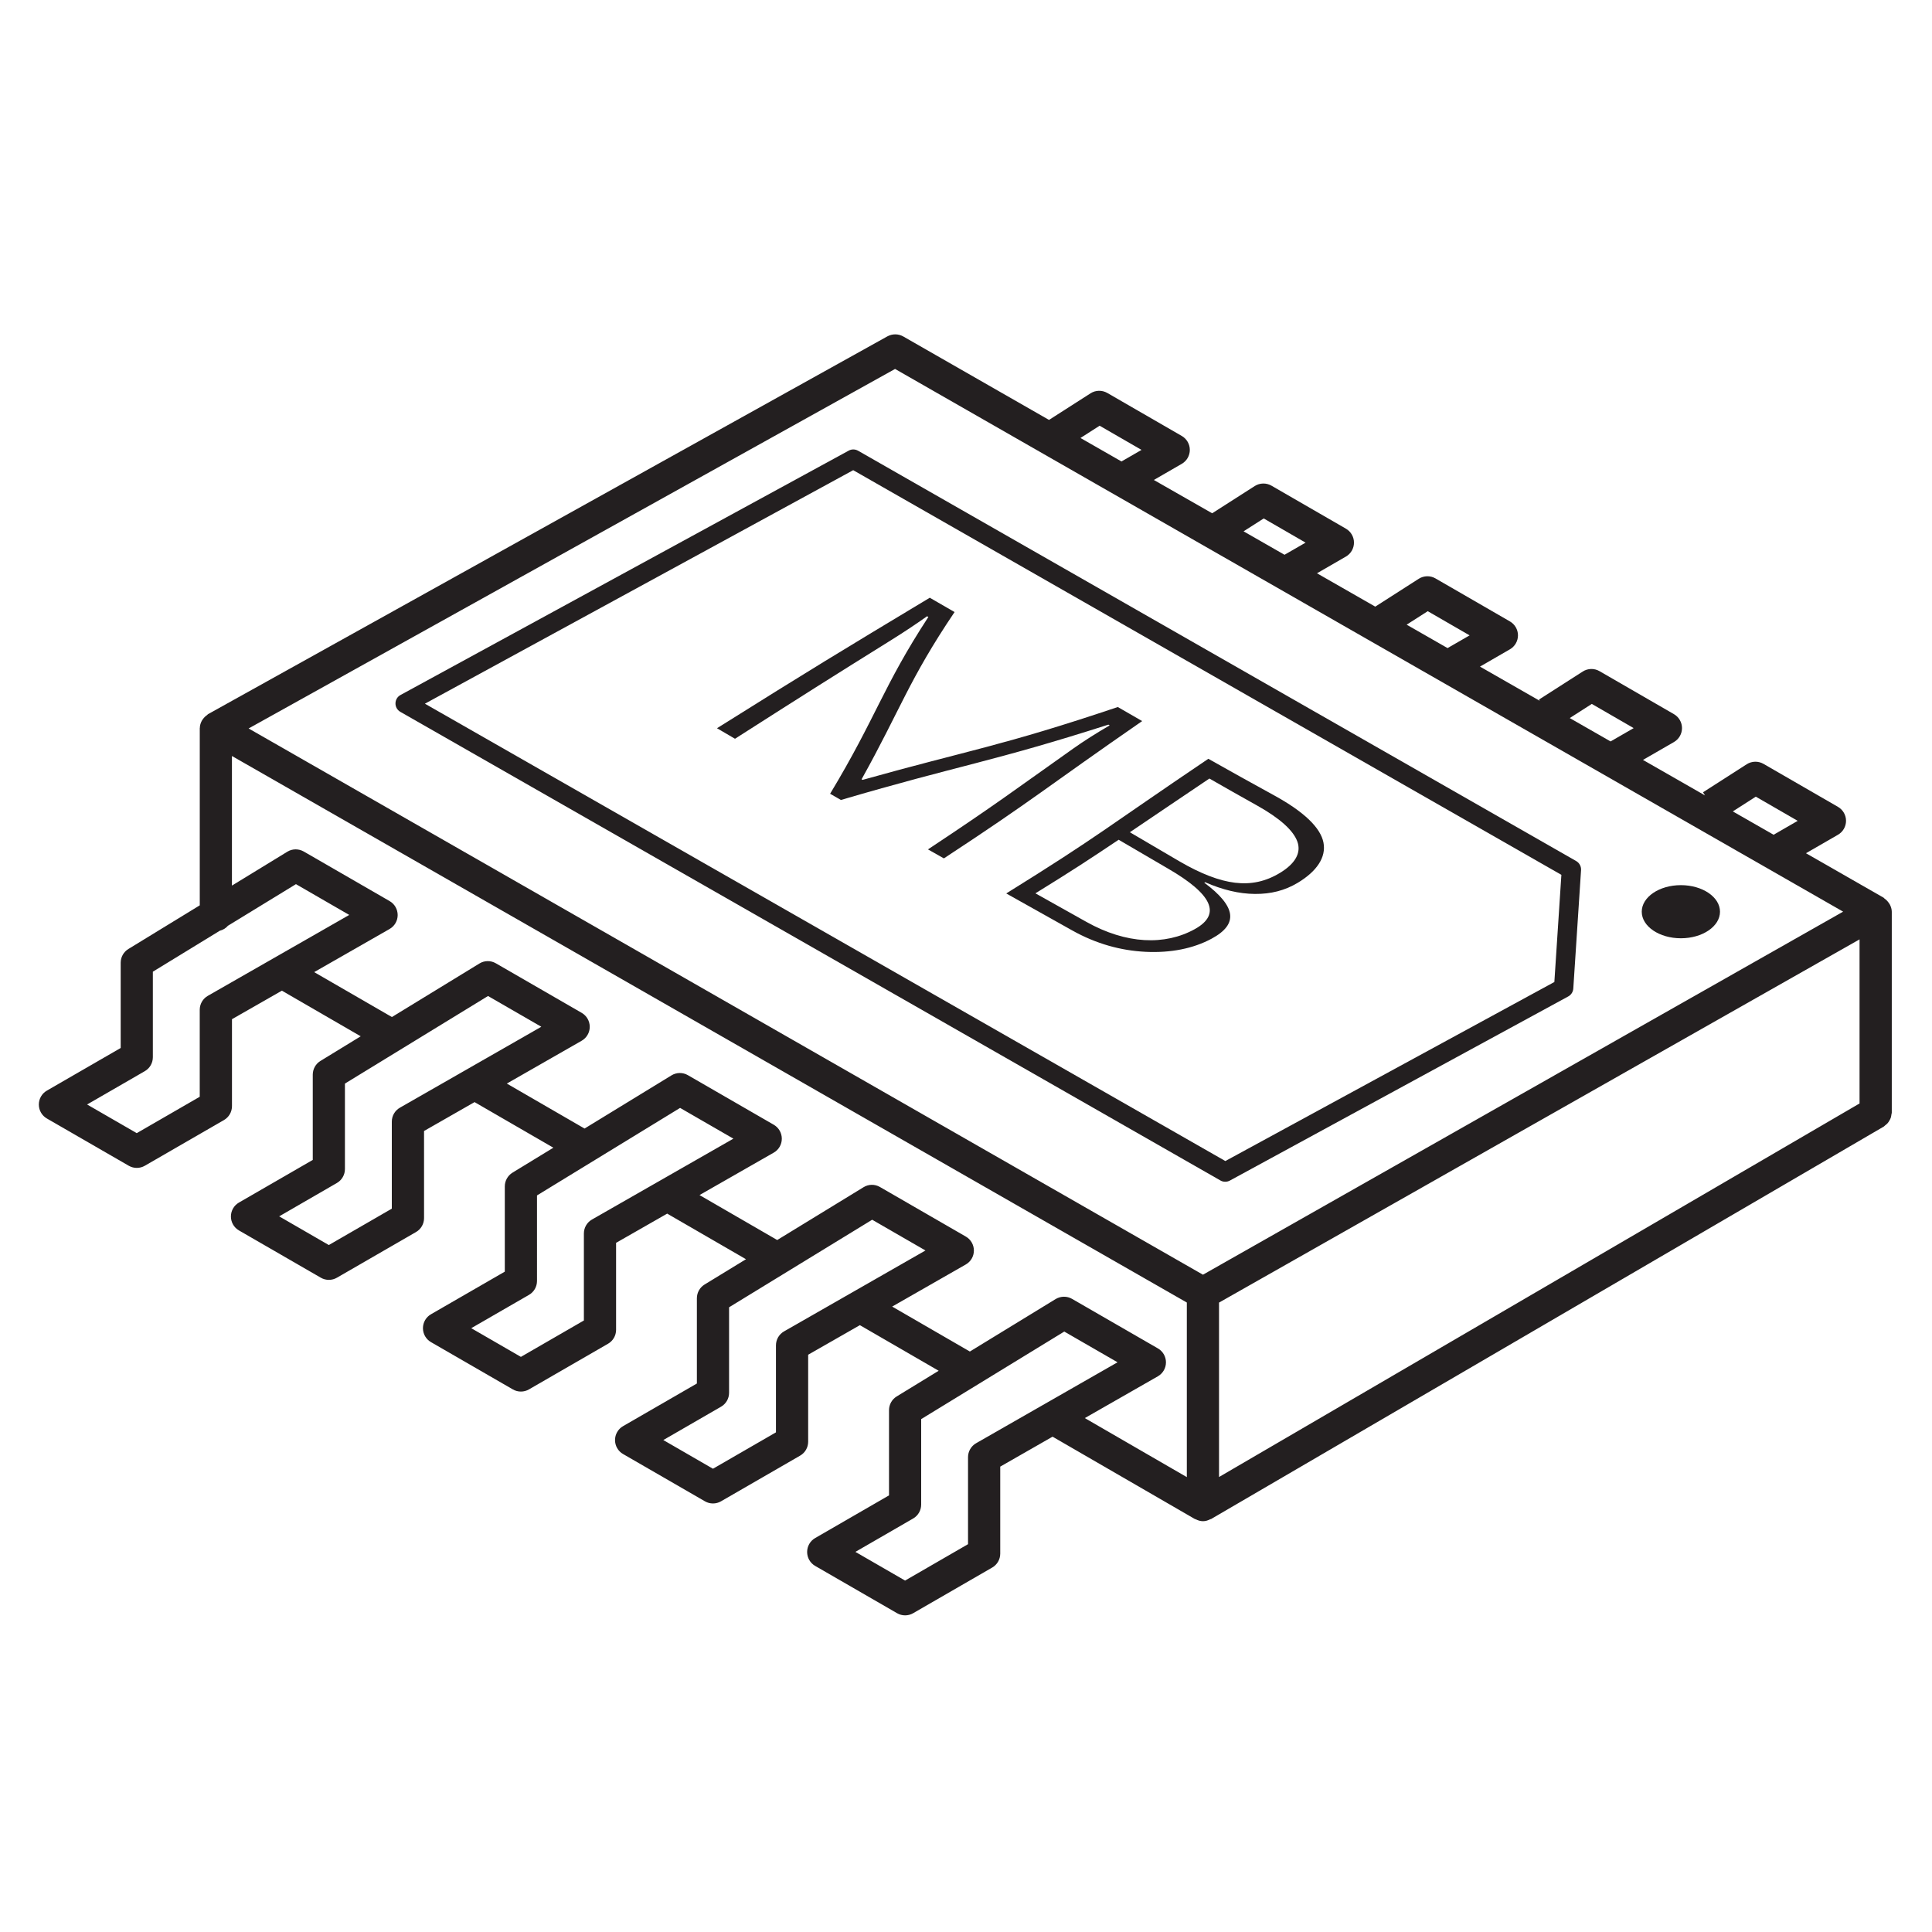 <?xml version="1.0" encoding="utf-8"?>
<!-- Generator: Adobe Illustrator 21.0.0, SVG Export Plug-In . SVG Version: 6.00 Build 0)  -->
<svg version="1.1" id="Layer_1" xmlns="http://www.w3.org/2000/svg" xmlns:xlink="http://www.w3.org/1999/xlink" x="0px" y="0px"
	 viewBox="0 0 60 60" style="enable-background:new 0 0 60 60;" xml:space="preserve">
<style type="text/css">
	.st0{display:none;opacity:0.2;}
	.st1{display:inline;fill:none;stroke:#00ADEE;stroke-width:0.125;stroke-miterlimit:10;}
	.st2{fill:#231F20;}
</style>
<g class="st0">
	<path class="st1" d="M-0.375-1.557"/>
	<line class="st1" x1="1.875" y1="62.156" x2="1.875" y2="-1.36"/>
	<line class="st1" x1="4.125" y1="62.353" x2="4.125" y2="-1.557"/>
	<line class="st1" x1="6.375" y1="61.959" x2="6.375" y2="-1.311"/>
	<line class="st1" x1="8.625" y1="62.746" x2="8.625" y2="-1.655"/>
	<line class="st1" x1="10.875" y1="62.353" x2="10.875" y2="-1.508"/>
	<line class="st1" x1="13.125" y1="62.5" x2="13.125" y2="-1.606"/>
	<line class="st1" x1="15.375" y1="62.353" x2="15.375" y2="-1.557"/>
	<line class="st1" x1="17.625" y1="62.5" x2="17.625" y2="-1.902"/>
	<line class="st1" x1="19.875" y1="62.156" x2="19.875" y2="-1.655"/>
	<line class="st1" x1="22.125" y1="62.303" x2="22.125" y2="-1.852"/>
	<line class="st1" x1="24.375" y1="62.106" x2="24.375" y2="-1.458"/>
	<line class="st1" x1="26.625" y1="62.254" x2="26.625" y2="-1.508"/>
	<line class="st1" x1="28.875" y1="62.303" x2="28.875" y2="-1.508"/>
	<line class="st1" x1="31.125" y1="62.057" x2="31.125" y2="-1.458"/>
	<line class="st1" x1="33.375" y1="62.106" x2="33.375" y2="-1.409"/>
	<line class="st1" x1="35.625" y1="62.353" x2="35.625" y2="-1.606"/>
	<line class="st1" x1="37.875" y1="62.156" x2="37.875" y2="-1.557"/>
	<line class="st1" x1="40.125" y1="62.451" x2="40.125" y2="-1.508"/>
	<line class="st1" x1="42.375" y1="62.254" x2="42.375" y2="-1.36"/>
	<line class="st1" x1="44.625" y1="62.106" x2="44.625" y2="-1.508"/>
	<line class="st1" x1="46.875" y1="62.156" x2="46.875" y2="-1.508"/>
	<line class="st1" x1="49.125" y1="62.106" x2="49.125" y2="-1.508"/>
	<line class="st1" x1="51.375" y1="61.86" x2="51.375" y2="-1.557"/>
	<line class="st1" x1="53.625" y1="62.156" x2="53.625" y2="-1.754"/>
	<line class="st1" x1="55.875" y1="62.156" x2="55.875" y2="-1.606"/>
	<line class="st1" x1="58.125" y1="62.451" x2="58.125" y2="-1.606"/>
	<line class="st1" x1="0.707" y1="62.173" x2="-1.49" y2="60.904"/>
	<line class="st1" x1="5.116" y1="62.12" x2="-1.544" y2="58.275"/>
	<line class="st1" x1="9.971" y1="62.325" x2="-1.555" y2="55.67"/>
	<line class="st1" x1="14.59" y1="62.394" x2="-1.607" y2="53.042"/>
	<line class="st1" x1="18.865" y1="62.263" x2="-1.499" y2="50.506"/>
	<line class="st1" x1="23.182" y1="62.158" x2="-1.459" y2="47.931"/>
	<line class="st1" x1="27.736" y1="62.189" x2="-1.529" y2="45.293"/>
	<line class="st1" x1="32.049" y1="62.081" x2="-1.465" y2="42.732"/>
	<line class="st1" x1="36.749" y1="62.196" x2="-1.522" y2="40.101"/>
	<line class="st1" x1="41.271" y1="62.209" x2="-1.645" y2="37.431"/>
	<line class="st1" x1="45.801" y1="62.226" x2="-1.572" y2="34.876"/>
	<line class="st1" x1="50.08" y1="62.099" x2="-1.576" y2="32.275"/>
	<line class="st1" x1="54.737" y1="62.19" x2="-1.594" y2="29.667"/>
	<line class="st1" x1="59.428" y1="62.3" x2="-1.647" y2="27.038"/>
	<line class="st1" x1="61.539" y1="60.921" x2="-1.545" y2="24.499"/>
	<line class="st1" x1="61.758" y1="58.449" x2="-1.458" y2="21.951"/>
	<line class="st1" x1="61.545" y1="55.728" x2="-1.525" y2="19.314"/>
	<line class="st1" x1="61.597" y1="53.16" x2="-1.558" y2="16.697"/>
	<line class="st1" x1="61.527" y1="50.521" x2="-1.469" y2="14.15"/>
	<line class="st1" x1="61.65" y1="47.994" x2="-1.472" y2="11.551"/>
	<line class="st1" x1="61.538" y1="45.331" x2="-1.42" y2="8.983"/>
	<line class="st1" x1="61.48" y1="42.7" x2="-1.375" y2="6.41"/>
	<polyline class="st1" points="61.578,40.158 -1.135,3.951 -1.529,3.723 	"/>
	<polyline class="st1" points="61.514,37.524 -1.248,1.288 -2.111,0.79 	"/>
	<polyline class="st1" points="61.544,34.943 0,-0.59 -1.761,-1.606 	"/>
	<line class="st1" x1="61.353" y1="32.234" x2="2.933" y2="-1.494"/>
	<line class="st1" x1="61.482" y1="29.711" x2="7.489" y2="-1.462"/>
	<line class="st1" x1="61.479" y1="27.111" x2="11.988" y2="-1.463"/>
	<line class="st1" x1="61.458" y1="24.501" x2="16.186" y2="-1.637"/>
	<line class="st1" x1="61.361" y1="21.847" x2="20.651" y2="-1.657"/>
	<line class="st1" x1="61.563" y1="19.365" x2="25.485" y2="-1.464"/>
	<line class="st1" x1="61.605" y1="16.791" x2="30.1" y2="-1.398"/>
	<line class="st1" x1="61.433" y1="14.094" x2="34.593" y2="-1.402"/>
	<line class="st1" x1="61.589" y1="11.586" x2="38.944" y2="-1.488"/>
	<line class="st1" x1="61.366" y1="8.86" x2="43.447" y2="-1.486"/>
	<line class="st1" x1="61.599" y1="6.396" x2="48.098" y2="-1.399"/>
	<line class="st1" x1="61.587" y1="3.79" x2="52.221" y2="-1.617"/>
	<line class="st1" x1="61.605" y1="1.203" x2="56.949" y2="-1.485"/>
	<path class="st1" d="M61.536-1.435"/>
	<path class="st1" d="M-57.75-91.089"/>
	<path class="st1" d="M-56.625-93.038"/>
	<path class="st1" d="M-55.5-94.987"/>
	<path class="st1" d="M-54.375-96.935"/>
	<path class="st1" d="M-53.25-98.884"/>
	<path class="st1" d="M-52.125-100.832"/>
	<path class="st1" d="M-51-102.781"/>
	<path class="st1" d="M-49.875-104.729"/>
	<path class="st1" d="M-48.75-106.678"/>
	<path class="st1" d="M61.631,62.121"/>
	<line class="st1" x1="56.838" y1="62.29" x2="61.535" y2="59.579"/>
	<line class="st1" x1="52.761" y1="62.046" x2="61.655" y2="56.911"/>
	<line class="st1" x1="48.248" y1="62.054" x2="61.639" y2="54.322"/>
	<line class="st1" x1="43.747" y1="62.054" x2="61.555" y2="51.773"/>
	<line class="st1" x1="38.977" y1="62.211" x2="61.555" y2="49.175"/>
	<line class="st1" x1="34.718" y1="62.071" x2="61.602" y2="46.55"/>
	<line class="st1" x1="30.312" y1="62.017" x2="61.607" y2="43.949"/>
	<line class="st1" x1="25.399" y1="62.256" x2="61.575" y2="41.369"/>
	<line class="st1" x1="21.12" y1="62.128" x2="61.516" y2="38.805"/>
	<line class="st1" x1="16.295" y1="62.315" x2="61.616" y2="36.149"/>
	<line class="st1" x1="11.778" y1="62.325" x2="61.415" y2="33.667"/>
	<line class="st1" x1="6.949" y1="62.515" x2="61.557" y2="30.987"/>
	<line class="st1" x1="3.231" y1="62.064" x2="61.44" y2="28.457"/>
	<line class="st1" x1="-1.62" y1="62.266" x2="61.498" y2="25.825"/>
	<line class="st1" x1="-1.625" y1="59.671" x2="61.567" y2="23.187"/>
	<line class="st1" x1="-1.398" y1="56.942" x2="61.477" y2="20.641"/>
	<line class="st1" x1="-1.514" y1="54.411" x2="61.651" y2="17.943"/>
	<line class="st1" x1="-1.367" y1="51.728" x2="61.481" y2="15.443"/>
	<line class="st1" x1="-1.426" y1="49.164" x2="61.624" y2="12.762"/>
	<line class="st1" x1="-1.554" y1="46.64" x2="61.559" y2="10.201"/>
	<line class="st1" x1="-1.659" y1="44.102" x2="61.506" y2="7.634"/>
	<line class="st1" x1="-1.549" y1="41.441" x2="61.496" y2="5.042"/>
	<line class="st1" x1="-1.501" y1="38.815" x2="61.691" y2="2.331"/>
	<line class="st1" x1="-1.687" y1="36.324" x2="61.659" y2="-0.249"/>
	<line class="st1" x1="-1.522" y1="33.631" x2="59.322" y2="-1.497"/>
	<line class="st1" x1="-1.64" y1="31.101" x2="55.116" y2="-1.667"/>
	<line class="st1" x1="-1.454" y1="28.396" x2="50.498" y2="-1.599"/>
	<line class="st1" x1="-1.477" y1="25.811" x2="46.01" y2="-1.606"/>
	<line class="st1" x1="-1.619" y1="23.295" x2="41.374" y2="-1.527"/>
	<line class="st1" x1="-1.589" y1="20.679" x2="36.704" y2="-1.429"/>
	<line class="st1" x1="-1.499" y1="18.029" x2="32.345" y2="-1.51"/>
	<line class="st1" x1="-1.488" y1="15.425" x2="27.96" y2="-1.577"/>
	<line class="st1" x1="-1.537" y1="12.855" x2="23.453" y2="-1.573"/>
	<line class="st1" x1="-1.447" y1="10.205" x2="19.027" y2="-1.616"/>
	<polyline class="st1" points="-1.57,7.678 -0.992,7.344 14.636,-1.679 	"/>
	<line class="st1" x1="-1.692" y1="5.15" x2="9.935" y2="-1.562"/>
	<line class="st1" x1="-1.256" y1="2.301" x2="4.909" y2="-1.259"/>
	<path class="st1" d="M0.826-1.5"/>
</g>
<g>
	<path class="st2" d="M38.05,36.7c0.05,0,0.099-0.012,0.144-0.036l10.51-5.719
		c0.09-0.049,0.149-0.142,0.156-0.244l0.241-3.68c0.007-0.114-0.052-0.223-0.151-0.28L26.649,13.998
		c-0.092-0.052-0.202-0.053-0.292-0.003L12.438,21.584c-0.096,0.052-0.155,0.151-0.156,0.26
		c-0.002,0.109,0.057,0.209,0.151,0.263l25.469,14.554C37.947,36.688,37.998,36.7,38.05,36.7z M26.497,14.602
		l21.993,12.567l-0.218,3.328l-10.218,5.56L13.196,21.854L26.497,14.602z"/>
	<path class="st2" d="M58.689,28.087c-0.01-0.019-0.023-0.034-0.035-0.052c-0.035-0.05-0.076-0.092-0.127-0.127
		c-0.011-0.008-0.017-0.022-0.029-0.029l-2.412-1.381l0.994-0.574c0.154-0.089,0.25-0.254,0.25-0.433
		s-0.096-0.344-0.25-0.433l-2.314-1.336c-0.161-0.092-0.362-0.088-0.519,0.012l-1.358,0.871l0.062,0.098
		l-1.927-1.103l0.962-0.555c0.154-0.089,0.25-0.254,0.25-0.433s-0.096-0.344-0.25-0.433l-2.313-1.336
		c-0.16-0.093-0.361-0.089-0.519,0.012l-1.36,0.871l0.025,0.039l-1.857-1.063l0.93-0.537
		c0.154-0.089,0.25-0.254,0.25-0.433s-0.096-0.344-0.25-0.433l-2.313-1.336c-0.16-0.093-0.361-0.088-0.519,0.012
		l-1.35,0.865l-1.81-1.036l0.899-0.519c0.154-0.089,0.25-0.254,0.25-0.433s-0.096-0.344-0.25-0.433l-2.313-1.336
		c-0.161-0.092-0.362-0.088-0.519,0.012l-1.322,0.846L35.834,14.906l0.867-0.501c0.154-0.089,0.25-0.254,0.25-0.433
		s-0.096-0.344-0.25-0.433l-2.314-1.336c-0.161-0.092-0.362-0.089-0.519,0.012l-1.29,0.826l-4.527-2.592
		c-0.152-0.086-0.337-0.087-0.492-0.003L6.46,22.179c-0.013,0.007-0.018,0.021-0.03,0.029
		c-0.051,0.034-0.093,0.075-0.128,0.125c-0.013,0.018-0.026,0.034-0.036,0.054c-0.035,0.066-0.059,0.139-0.06,0.219
		c-0,0.003-0.002,0.005-0.002,0.008c0,0,0,0.001,0,0.001c0,0.001-0,0.001-0,0.002v5.499
		l-2.217,1.356c-0.149,0.091-0.239,0.252-0.239,0.427v2.647l-2.292,1.324c-0.155,0.089-0.25,0.254-0.25,0.433
		s0.095,0.344,0.25,0.433l2.542,1.467c0.078,0.045,0.164,0.067,0.25,0.067s0.173-0.022,0.25-0.067l2.456-1.418
		c0.155-0.089,0.25-0.254,0.25-0.433v-2.7l1.55-0.886l2.448,1.417l-1.25,0.765
		c-0.149,0.091-0.239,0.253-0.239,0.427v2.647l-2.292,1.324c-0.155,0.089-0.25,0.254-0.25,0.433
		s0.095,0.344,0.25,0.433l2.542,1.468c0.077,0.045,0.164,0.067,0.25,0.067s0.173-0.022,0.25-0.067l2.456-1.418
		c0.155-0.089,0.25-0.254,0.25-0.433V35.124l1.569-0.897l2.447,1.416L15.916,36.418
		c-0.148,0.091-0.239,0.253-0.239,0.427v2.647l-2.292,1.323c-0.155,0.089-0.25,0.254-0.25,0.433
		s0.095,0.344,0.25,0.433l2.542,1.468c0.077,0.045,0.164,0.067,0.25,0.067s0.173-0.022,0.25-0.067l2.456-1.418
		c0.155-0.089,0.25-0.254,0.25-0.433v-2.701l1.587-0.907l2.447,1.416l-1.286,0.786
		c-0.149,0.091-0.239,0.253-0.239,0.427v2.647l-2.292,1.324c-0.155,0.089-0.25,0.254-0.25,0.433
		s0.095,0.344,0.25,0.433l2.542,1.468c0.077,0.045,0.164,0.067,0.25,0.067s0.173-0.022,0.25-0.067l2.456-1.418
		c0.155-0.089,0.25-0.254,0.25-0.433v-2.701l1.606-0.918l2.447,1.416l-1.303,0.797
		c-0.149,0.091-0.239,0.253-0.239,0.427v2.646l-2.293,1.325c-0.155,0.089-0.25,0.254-0.25,0.433
		s0.095,0.344,0.25,0.433l2.543,1.468c0.077,0.045,0.164,0.067,0.25,0.067s0.173-0.022,0.25-0.067l2.455-1.418
		c0.155-0.089,0.249-0.254,0.249-0.433v-2.701l1.625-0.93l4.421,2.558c0.007,0.004,0.015,0.002,0.023,0.006
		c0.069,0.036,0.144,0.061,0.227,0.061c0.084,0,0.159-0.026,0.229-0.062c0.007-0.004,0.016-0.002,0.024-0.006
		L58.502,34.987c0.018-0.01,0.028-0.027,0.044-0.039c0.029-0.021,0.055-0.043,0.079-0.07
		c0.021-0.024,0.036-0.05,0.052-0.077c0.016-0.028,0.031-0.055,0.042-0.086c0.011-0.033,0.016-0.065,0.02-0.1
		c0.003-0.021,0.012-0.039,0.012-0.06V28.314C58.75,28.231,58.725,28.156,58.689,28.087z M37.858,40.453
		L57.75,29.173v5.096L37.858,45.87V40.453z M54.528,24.741l1.301,0.751l-0.748,0.432l-1.267-0.725L54.528,24.741z
		 M49.435,21.861l1.3,0.751l-0.717,0.414l-1.268-0.726L49.435,21.861z M44.34,18.981l1.3,0.751l-0.685,0.395
		l-1.27-0.727L44.34,18.981z M39.246,16.101l1.3,0.751l-0.654,0.377l-1.272-0.728L39.246,16.101z M34.15,13.221
		l1.301,0.751l-0.622,0.359l-1.274-0.729L34.15,13.221z M27.797,11.458l29.443,16.854L37.359,39.587L7.721,22.623
		L27.797,11.458z M6.455,30.926c-0.156,0.089-0.252,0.254-0.252,0.434v2.701l-1.956,1.13l-1.542-0.89l1.792-1.035
		c0.155-0.089,0.25-0.254,0.25-0.433v-2.656l2.079-1.272c0.101-0.026,0.187-0.078,0.253-0.155l2.112-1.292
		l1.655,0.956L6.455,30.926z M12.42,34.4c-0.156,0.089-0.252,0.254-0.252,0.434v2.702l-1.956,1.13l-1.542-0.891
		l1.792-1.036c0.155-0.089,0.25-0.254,0.25-0.433v-2.654l4.444-2.72l1.655,0.955L12.42,34.4z M18.385,37.873
		c-0.156,0.089-0.252,0.254-0.252,0.434v2.702l-1.956,1.13l-1.542-0.891l1.792-1.034
		c0.155-0.089,0.25-0.254,0.25-0.433V37.125l4.444-2.718l1.655,0.955L18.385,37.873z M24.35,41.347
		c-0.156,0.089-0.252,0.254-0.252,0.434v2.702l-1.956,1.13l-1.542-0.891l1.792-1.035
		c0.155-0.089,0.25-0.254,0.25-0.433v-2.655l4.444-2.719l1.655,0.955L24.35,41.347z M30.315,44.82
		c-0.156,0.089-0.252,0.254-0.252,0.434v2.702l-1.955,1.13l-1.543-0.891l1.793-1.036
		c0.155-0.089,0.25-0.254,0.25-0.433v-2.654l4.444-2.719l1.654,0.954L30.315,44.82z M35.958,42.743
		c0.155-0.089,0.252-0.254,0.252-0.433s-0.095-0.345-0.25-0.434l-2.666-1.538c-0.158-0.092-0.354-0.089-0.511,0.006
		l-2.663,1.629l-2.413-1.396l2.286-1.307c0.156-0.089,0.252-0.254,0.252-0.433s-0.095-0.345-0.25-0.434l-2.666-1.539
		c-0.159-0.093-0.355-0.091-0.511,0.006l-2.681,1.64l-2.413-1.396l2.304-1.317
		c0.156-0.088,0.252-0.254,0.252-0.433s-0.095-0.345-0.25-0.434l-2.666-1.539c-0.159-0.092-0.354-0.09-0.511,0.006
		l-2.699,1.651l-2.414-1.397l2.323-1.329c0.156-0.089,0.252-0.254,0.252-0.433s-0.095-0.345-0.25-0.434l-2.666-1.539
		c-0.159-0.092-0.355-0.09-0.511,0.007l-2.717,1.662L9.757,30.19l2.341-1.339c0.156-0.089,0.252-0.254,0.252-0.433
		s-0.095-0.345-0.25-0.434l-2.666-1.539c-0.159-0.091-0.356-0.09-0.511,0.006l-1.72,1.052v-4.025l29.655,16.973
		v5.422l-3.168-1.833L35.958,42.743z"/>
	<ellipse class="st2" cx="52.201" cy="28.314" rx="1.215" ry="0.825"/>
	<path class="st2" d="M34.714,21.957c-3.618,1.219-4.589,1.327-7.926,2.263c-0.012-0.007-0.019-0.011-0.031-0.018
		c1.207-2.164,1.465-3.085,2.888-5.194c-0.308-0.178-0.462-0.267-0.77-0.445c-2.764,1.662-3.721,2.241-6.608,4.053
		c0.225,0.132,0.337,0.198,0.559,0.327c2.146-1.371,2.95-1.88,4.869-3.076c0.379-0.236,0.743-0.479,1.097-0.729
		c0.016,0.009,0.023,0.014,0.039,0.023c-1.415,2.167-1.616,3.109-3.051,5.49c0.135,0.077,0.202,0.116,0.336,0.193
		c3.688-1.085,4.684-1.178,8.307-2.34c0.016,0.009,0.023,0.014,0.039,0.023c-0.432,0.252-0.803,0.488-1.128,0.718
		c-1.864,1.318-2.394,1.729-4.515,3.134c0.198,0.112,0.297,0.168,0.494,0.279c2.812-1.844,3.145-2.18,6.158-4.264
		C35.168,22.219,35.016,22.132,34.714,21.957z"/>
	<path class="st2" d="M38.201,28.388c-0.038-0.282-0.307-0.608-0.8-0.975c0.01-0.006,0.014-0.009,0.024-0.015
		c0.543,0.237,1.056,0.361,1.548,0.364c0.492,0.004,0.927-0.104,1.33-0.346c0.59-0.355,0.888-0.792,0.798-1.251
		c-0.09-0.459-0.602-0.955-1.534-1.465c-0.827-0.454-1.234-0.681-2.041-1.135c-3.191,2.154-3.384,2.386-6.276,4.182
		c0.828,0.465,1.235,0.693,2.048,1.148c0.744,0.417,1.513,0.628,2.285,0.665c0.772,0.037,1.474-0.1,2.046-0.409
		C38.056,28.92,38.239,28.67,38.201,28.388z M37.559,24.178c0.588,0.337,0.885,0.505,1.484,0.84
		c0.707,0.396,1.125,0.773,1.249,1.122c0.124,0.349-0.072,0.681-0.529,0.961c-0.457,0.28-0.912,0.372-1.407,0.313
		s-1.069-0.281-1.728-0.665c-0.618-0.36-0.925-0.541-1.539-0.903C35.964,25.257,36.395,24.959,37.559,24.178z M37.105,28.855
		c-0.924,0.512-2.126,0.47-3.366-0.225c-0.63-0.353-0.946-0.53-1.583-0.887c1.186-0.733,1.614-1.015,2.585-1.664
		c0.612,0.359,0.917,0.538,1.531,0.895C37.635,27.764,37.948,28.388,37.105,28.855z"/>
</g>
</svg>
